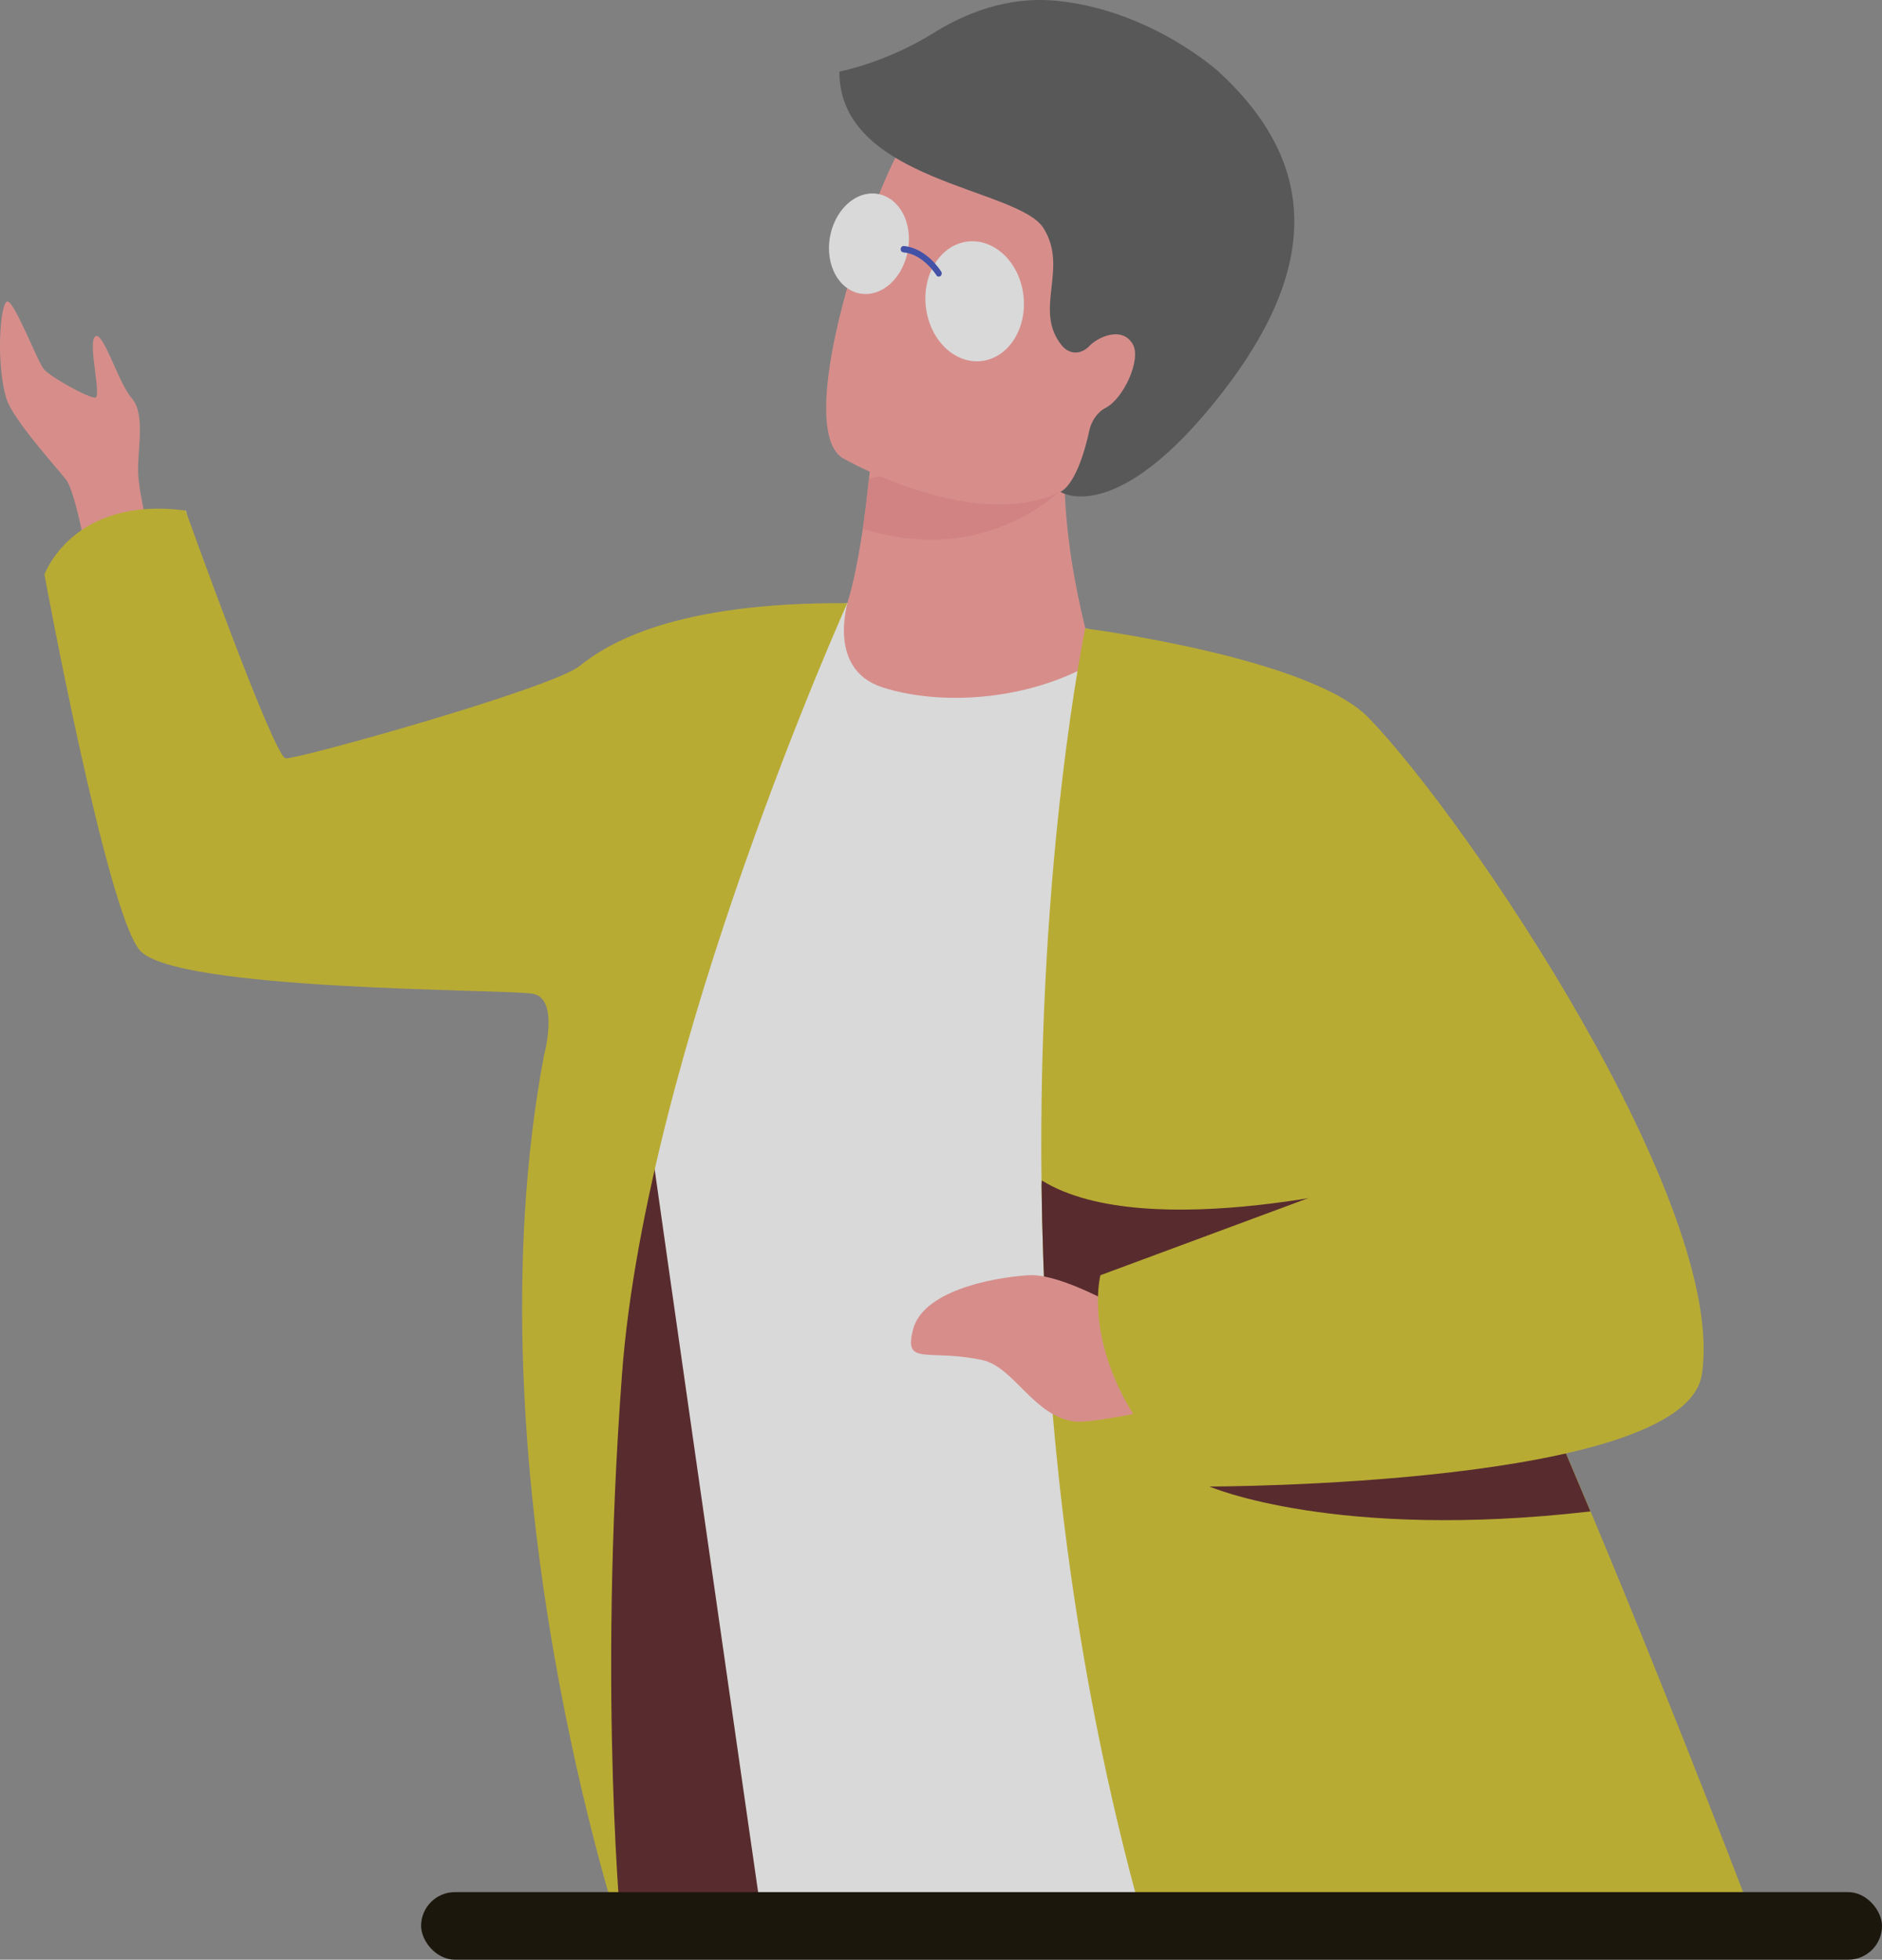 <svg width="362" height="377" viewBox="0 0 362 377" fill="none" xmlns="http://www.w3.org/2000/svg">
<rect x="0" y="0" width="362" height="377" fill="#808080" stroke="none"/>
<g opacity="0.7">
<path d="M29.24 104.859C29.24 104.859 26.743 95.463 26.571 90.985C26.399 86.506 28.034 79.71 25.366 76.641C22.697 73.572 19.884 63.675 18.334 64.709C16.785 65.742 19.597 76.297 18.334 76.484C17.072 76.641 9.84 72.57 8.491 71.098C7.171 69.626 2.464 56.942 1.23 58.069C-0.032 59.197 -0.75 70.096 1.23 76.672C2.436 80.681 11.017 90.077 12.681 92.238C14.345 94.398 16.211 104.42 16.211 104.42L29.24 104.859Z" fill="#FC9490"/>
<path d="M119.61 372.755H263.216L152.47 117.918L124.661 207.958L111.661 292.643L119.61 372.755Z" fill="#47080B"/>
<path d="M231.762 127.377L208.775 120.863L186.448 112.219C186.448 112.219 161.767 116.04 152.526 117.919C142.453 119.954 129.137 118.67 118.347 129.976C107.556 141.251 101.042 135.895 54.035 148.83C48.065 150.49 35.754 98.219 35.754 98.219L21.692 101.32C21.692 101.32 25.681 168.278 29.325 175.951C32.941 183.624 120.643 184.125 120.643 186.694C120.643 189.262 146.902 371.503 146.902 371.503H273.661L231.762 127.377Z" fill="white"/>
<path d="M169.746 132.231C180.823 135.801 197.612 134.893 210.497 127.408C206.25 112.563 204.958 101.069 204.786 93.71C204.786 93.302 204.757 92.927 204.757 92.582C204.729 88.761 204.987 86.193 205.245 85.034L176.088 82.09C176.088 82.09 167.766 85.254 167.536 88.01C167.421 89.481 167.278 90.891 167.134 92.237C166.761 95.902 166.359 99.065 165.958 101.79C164.637 110.653 163.346 114.787 163.346 114.787C163.346 114.787 158.553 128.629 169.746 132.231Z" fill="#FC9490"/>
<path d="M165.957 101.727C187.652 108.617 201.6 96.747 204.757 93.678C205.216 93.24 205.445 92.958 205.445 92.958C205.216 92.801 204.986 92.676 204.728 92.519C196.807 88.041 177.895 89.043 167.133 92.144C166.76 95.839 166.358 99.002 165.957 101.727Z" fill="#F48484"/>
<path d="M214.083 83.813C204.24 104.921 178.01 95.683 166.99 90.609C163.89 89.168 161.996 88.072 161.996 88.072C158.667 85.849 158.323 78.959 159.585 70.503C162.082 53.779 170.864 30.823 174.996 25.592C181.224 17.7 190.981 10.121 215.633 25.812C240.313 41.502 226.71 56.785 214.083 83.813Z" fill="#FC9490"/>
<path d="M179.531 6.363C189.547 0.131 197.926 -0.465 203.924 0.224C221.66 2.229 234.344 13.723 234.43 13.817C253.342 31.23 254.089 51.211 234.918 75.764C214.657 101.727 203.953 94.618 203.953 94.618C203.953 94.618 206.88 93.741 209.176 84.345C209.32 83.813 209.406 83.374 209.492 82.967C209.894 81.026 211.041 79.303 212.677 78.457C216.092 76.704 219.565 69.187 217.9 66.243C215.891 62.704 211.185 64.709 209.291 66.807C207.741 68.216 205.675 68.216 204.211 66.431C198.701 59.573 205.617 51.68 200.71 43.882C195.803 36.084 161.451 34.956 161.451 13.785C161.451 13.754 170.233 12.157 179.531 6.363Z" fill="#474747"/>
<path d="M192.33 48.329C187.824 44.822 182.027 46.262 179.33 51.586C176.661 56.91 178.124 64.051 182.601 67.59C187.107 71.098 192.904 69.657 195.602 64.333C198.299 58.977 196.836 51.837 192.33 48.329Z" fill="white"/>
<path d="M173.964 41.659C171.984 37.18 167.335 35.865 163.575 38.746C159.816 41.627 158.352 47.609 160.332 52.119C162.312 56.597 166.961 57.913 170.721 55.032C174.452 52.15 175.915 46.137 173.964 41.659Z" fill="white"/>
<path d="M180.564 53.215C180.679 53.215 180.794 53.184 180.88 53.121C181.138 52.933 181.224 52.557 181.052 52.275C180.937 52.087 178.24 47.734 173.849 47.327C173.533 47.296 173.275 47.546 173.246 47.891C173.217 48.235 173.447 48.517 173.763 48.548C177.608 48.893 180.076 52.902 180.105 52.933C180.191 53.121 180.363 53.215 180.564 53.215Z" fill="#293EB7"/>
<path d="M162.972 116.039C162.972 116.039 124.315 201.851 119.638 264.394C114.96 326.937 119.638 372.755 119.638 372.755C119.638 372.755 89.619 282.903 104.628 203.073C104.628 203.073 107.67 192.08 102.476 191.172C97.253 190.264 33.285 190.702 26.828 182.747C20.371 174.792 8.547 110.527 8.547 110.527C8.547 110.527 13.971 95.338 35.696 98.219C35.696 98.219 52.656 145.667 54.952 145.886C57.248 146.105 106.006 132.45 111.43 128.16C116.825 123.838 129.624 115.82 162.972 116.039Z" fill="#D0BD14"/>
<path d="M200.337 227.971C200.452 237.21 200.768 246.887 201.37 256.878C203.494 292.017 208.975 331.321 220.426 371.502H338.146C338.146 371.502 323.567 332.824 305.946 290.764C302.847 283.404 299.69 275.919 296.476 268.559C283.447 238.619 269.93 210.119 260.029 195.713C233.77 157.505 208.746 120.862 208.746 120.862C208.746 120.862 199.534 164.708 200.337 227.971Z" fill="#D0BD14"/>
<path d="M232.624 285.972C232.624 285.972 256.788 296.433 305.919 290.764C302.82 283.404 299.663 275.919 296.449 268.559L232.624 285.972Z" fill="#47080B"/>
<path d="M200.338 227.971C200.453 237.21 200.769 246.887 201.372 256.877C217.213 255.938 273.863 252.524 273.576 251.647C273.26 250.614 268.324 227.094 268.324 227.094C268.324 227.094 220.714 239.715 200.396 227.094L200.338 227.971Z" fill="#47080B"/>
<path d="M222.52 255.75C222.52 255.75 205.645 244.82 197.81 245.321C190.005 245.854 177.492 248.578 175.627 255.75C173.761 262.922 178.439 259.414 188.914 261.638C195.084 262.953 198.872 272.631 206.879 273.476C210.007 273.821 222.52 271.096 222.52 271.096V255.75Z" fill="#FC9490"/>
<path d="M208.745 120.894C208.745 120.894 251.964 126.468 263.214 138.056C282.241 157.661 332.319 231.854 327.354 264.394C324.082 285.972 232.622 285.972 232.622 285.972C232.622 285.972 221.343 277.986 217.182 270.752C208.745 256.095 211.672 245.321 211.672 245.321L268.236 224.338C268.236 224.338 240.657 195.149 219.392 193.646C203.837 192.55 208.745 120.894 208.745 120.894Z" fill="#D0BD14"/>
</g>
<rect x="81" y="364" width="281" height="13" rx="6.5" fill="#1C170D"/>
</svg>
